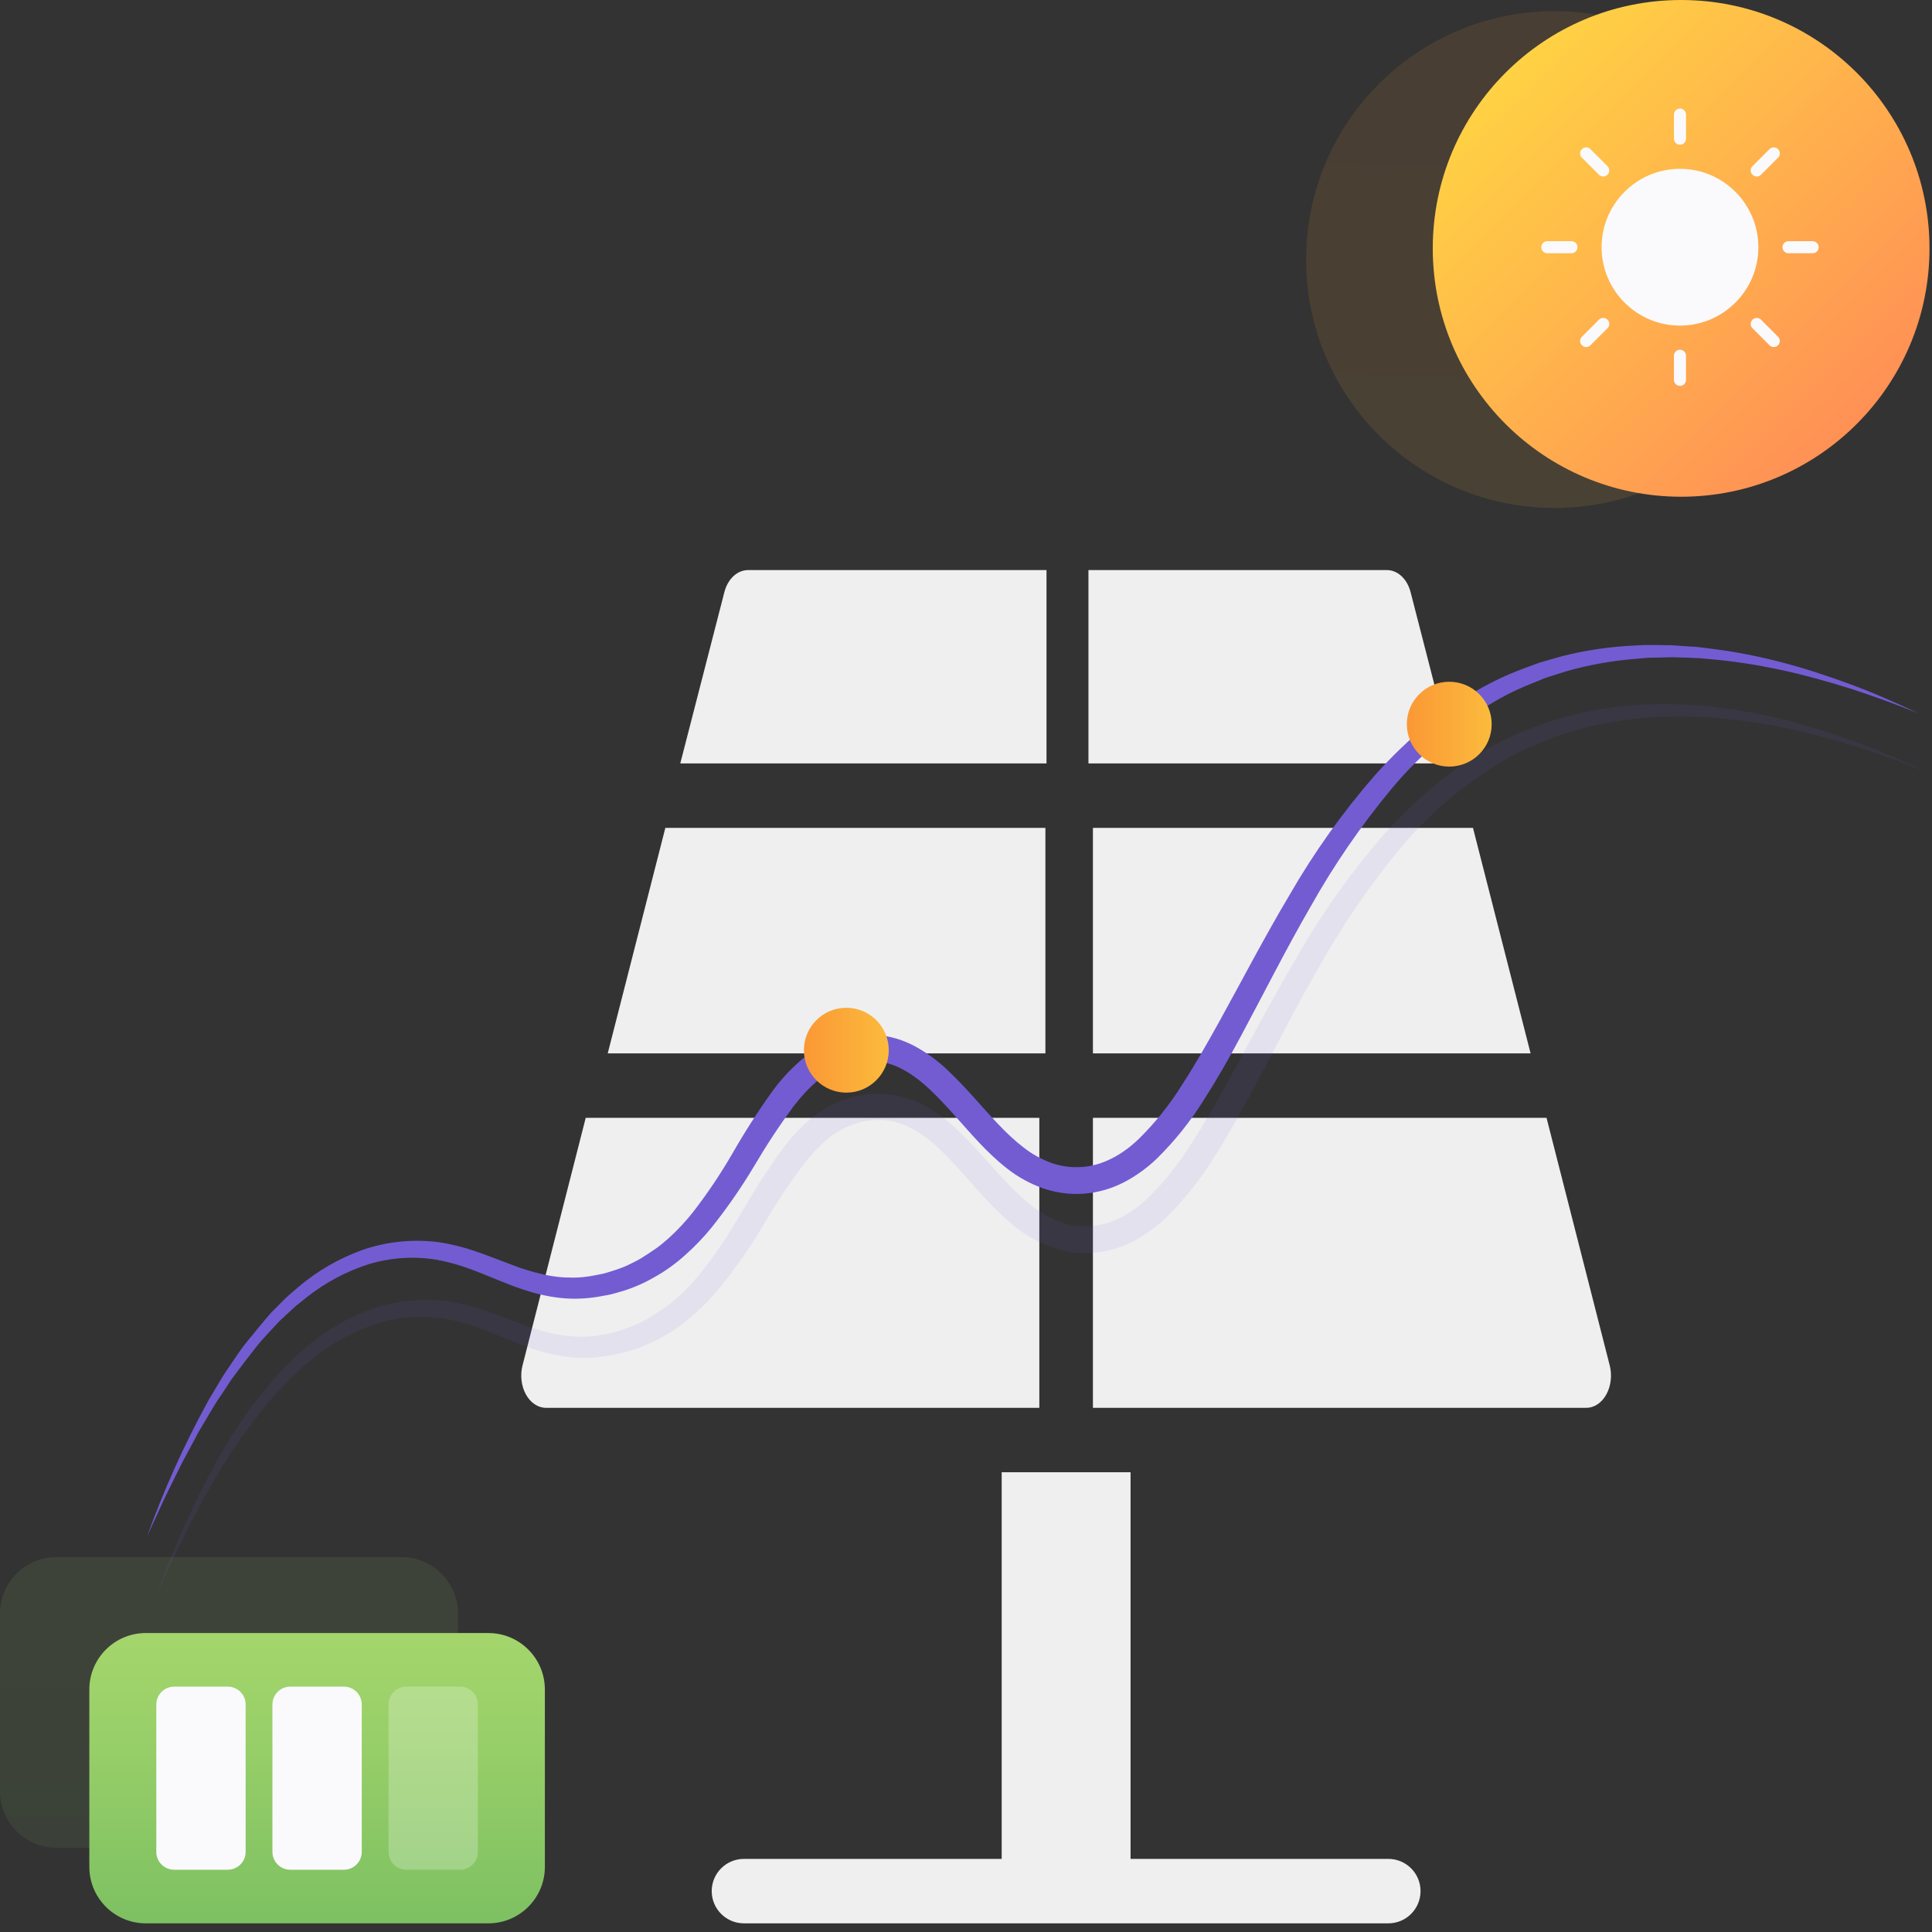 <svg width="213" height="213" viewBox="0 0 213 213" fill="none" xmlns="http://www.w3.org/2000/svg">
<rect x="0" y="0" width="213" height="213" fill="#333333" stroke="none"/>
<path d="M153.061 204.94H124.643V162.314H110.435V204.94H82.017C80.054 204.94 78.465 206.531 78.465 208.492C78.465 210.454 80.054 212.045 82.017 212.045H153.061C155.024 212.045 156.613 210.454 156.613 208.492C156.613 206.531 155.024 204.94 153.061 204.94Z" fill="#EFEFEF"/>
<path d="M120 84.166H160.375L155.515 65.281C155.142 63.831 154.095 62.852 152.914 62.852H120V84.166Z" fill="#EFEFEF"/>
<path d="M67 116.136H115.254V91.27H73.354L67 116.136Z" fill="#EFEFEF"/>
<path d="M162.393 91.27H120.493V116.136H168.747L162.393 91.27Z" fill="#EFEFEF"/>
<path d="M177.469 150.533L170.503 123.24H120.493V155.21H174.89C175.764 155.21 176.584 154.662 177.097 153.734C177.607 152.807 177.748 151.618 177.469 150.533Z" fill="#EFEFEF"/>
<path d="M114.584 123.24H64.575L57.609 150.533C57.33 151.618 57.471 152.807 57.98 153.734C58.493 154.662 59.314 155.21 60.188 155.21H114.584V123.24Z" fill="#EFEFEF"/>
<path d="M115.375 84.166V62.852H82.462C81.28 62.852 80.233 63.831 79.861 65.281L75 84.166H115.375Z" fill="#EFEFEF"/>
<path d="M16.226 169.366C18.043 164.303 20.252 159.389 22.833 154.669C23.153 154.073 23.518 153.507 23.858 152.921C24.197 152.335 24.542 151.754 24.921 151.197C25.689 150.08 26.398 148.937 27.265 147.879C28.131 146.82 28.978 145.766 29.875 144.737L31.322 143.285C31.814 142.792 32.351 142.374 32.863 141.916C34.984 140.113 37.415 138.71 40.037 137.775C42.727 136.863 45.592 136.582 48.408 136.953C49.793 137.169 51.156 137.51 52.48 137.972C53.785 138.415 55.045 138.927 56.276 139.385C57.475 139.859 58.71 140.237 59.969 140.518C60.577 140.654 61.194 140.749 61.815 140.803C62.123 140.833 62.432 140.847 62.741 140.843C63.051 140.862 63.362 140.862 63.672 140.843C64.29 140.811 64.906 140.736 65.513 140.616L66.429 140.434C66.734 140.375 67.03 140.262 67.33 140.178C67.927 139.999 68.514 139.787 69.088 139.543C69.644 139.262 70.215 139.016 70.747 138.681C71.279 138.346 71.791 138.006 72.308 137.652C72.825 137.297 73.293 136.884 73.785 136.45C74.727 135.589 75.598 134.654 76.39 133.654C77.995 131.58 79.459 129.4 80.772 127.13C82.129 124.757 83.609 122.456 85.204 120.236C86.057 119.077 87.031 118.011 88.109 117.056C89.248 116.054 90.562 115.27 91.984 114.741C93.437 114.218 94.982 113.997 96.523 114.091C98.078 114.196 99.591 114.642 100.955 115.396C102.238 116.108 103.425 116.981 104.485 117.996C105.519 118.981 106.455 119.965 107.366 120.985C109.173 122.989 110.876 124.998 112.831 126.494C113.761 127.227 114.802 127.807 115.914 128.213C116.993 128.593 118.14 128.744 119.281 128.656C121.561 128.508 123.713 127.312 125.5 125.613C127.333 123.816 128.945 121.806 130.301 119.626C131.734 117.435 133.034 115.12 134.334 112.791C136.914 108.124 139.39 103.338 142.158 98.69C144.873 93.968 148.044 89.523 151.626 85.42C155.27 81.353 159.544 77.734 164.467 75.237C165.691 74.61 166.954 74.064 168.249 73.603L169.234 73.238C169.555 73.11 169.884 73.001 170.219 72.913L172.188 72.352C174.841 71.678 177.557 71.28 180.293 71.165L181.312 71.111C181.652 71.111 181.991 71.111 182.331 71.111L184.375 71.141L186.403 71.284C186.743 71.284 187.083 71.328 187.417 71.362L188.427 71.49C191.113 71.813 193.773 72.322 196.389 73.012C199.003 73.686 201.559 74.538 204.09 75.474C206.62 76.409 209.068 77.497 211.475 78.635C208.99 77.63 206.473 76.716 203.922 75.892C201.367 75.1 198.792 74.371 196.182 73.824C193.583 73.266 190.952 72.873 188.304 72.647L187.319 72.559C186.989 72.559 186.659 72.534 186.334 72.519L184.365 72.455L182.395 72.505C182.065 72.505 181.73 72.505 181.41 72.539L180.426 72.628C177.801 72.828 175.203 73.291 172.671 74.011L170.8 74.602C170.485 74.693 170.177 74.807 169.879 74.942L168.973 75.311C167.754 75.785 166.568 76.339 165.423 76.971C160.848 79.544 156.78 82.93 153.418 86.961C150.04 91.03 147.04 95.399 144.457 100.014C141.793 104.618 139.4 109.399 136.85 114.15C135.579 116.529 134.24 118.892 132.758 121.201C131.283 123.584 129.527 125.781 127.529 127.745C126.462 128.768 125.257 129.637 123.949 130.325C122.585 131.039 121.092 131.472 119.557 131.596C118.017 131.717 116.468 131.519 115.008 131.015C113.586 130.514 112.256 129.785 111.068 128.858C108.764 127.066 106.996 124.919 105.224 122.949C103.451 120.98 101.689 119.069 99.621 117.952C98.628 117.39 97.523 117.054 96.386 116.967C95.241 116.906 94.097 117.073 93.018 117.459C90.851 118.213 89.044 119.956 87.488 121.969C85.926 124.09 84.475 126.291 83.141 128.563C81.736 130.917 80.173 133.174 78.463 135.318C77.576 136.41 76.601 137.428 75.548 138.361C74.488 139.324 73.32 140.16 72.067 140.852C70.82 141.569 69.487 142.122 68.098 142.497C67.754 142.586 67.414 142.704 67.059 142.763L66.001 142.955C65.289 143.074 64.57 143.147 63.849 143.172C60.944 143.28 58.103 142.428 55.606 141.404C54.331 140.911 53.145 140.38 51.894 139.927C50.694 139.479 49.459 139.133 48.201 138.893C45.648 138.467 43.032 138.643 40.559 139.405C38.093 140.208 35.792 141.447 33.764 143.063C33.272 143.482 32.725 143.856 32.253 144.309L30.805 145.653C29.904 146.638 28.978 147.559 28.161 148.607C27.344 149.656 26.536 150.705 25.743 151.769C25.345 152.305 25.005 152.876 24.631 153.428C24.256 153.979 23.877 154.531 23.538 155.102L22.513 156.82C22.174 157.396 21.819 157.963 21.529 158.559L20.578 160.326C20.258 160.912 19.943 161.503 19.657 162.109C19.072 163.31 18.451 164.502 17.895 165.718L16.226 169.366Z" fill="#735CD2"/>
<path opacity="0.1" d="M17.233 175.879C19.05 170.816 21.26 165.902 23.841 161.182C24.161 160.586 24.526 160.02 24.865 159.434C25.205 158.848 25.55 158.267 25.929 157.71C26.697 156.593 27.406 155.45 28.273 154.392C29.139 153.333 29.986 152.279 30.882 151.25L32.33 149.798C32.822 149.305 33.359 148.887 33.871 148.429C35.992 146.626 38.423 145.223 41.045 144.288C43.735 143.376 46.599 143.094 49.416 143.466C50.801 143.682 52.164 144.023 53.488 144.485C54.792 144.928 56.053 145.44 57.284 145.898C58.483 146.372 59.718 146.75 60.977 147.031C61.585 147.167 62.202 147.262 62.823 147.316C63.131 147.346 63.44 147.359 63.749 147.355C64.059 147.375 64.37 147.375 64.68 147.355C65.298 147.324 65.913 147.249 66.521 147.129L67.437 146.947C67.742 146.888 68.037 146.774 68.338 146.691C68.935 146.512 69.522 146.3 70.096 146.056C70.652 145.775 71.223 145.529 71.755 145.194C72.287 144.859 72.799 144.519 73.316 144.165C73.833 143.81 74.301 143.397 74.793 142.963C75.735 142.102 76.606 141.167 77.398 140.167C79.003 138.093 80.467 135.913 81.78 133.643C83.137 131.27 84.616 128.969 86.211 126.749C87.065 125.59 88.039 124.524 89.117 123.568C90.256 122.567 91.57 121.783 92.992 121.254C94.445 120.731 95.99 120.51 97.531 120.604C99.086 120.709 100.599 121.155 101.963 121.909C103.246 122.621 104.433 123.494 105.493 124.509C106.527 125.494 107.463 126.478 108.374 127.498C110.181 129.502 111.884 131.511 113.839 133.007C114.769 133.74 115.809 134.32 116.921 134.726C118.001 135.106 119.148 135.257 120.289 135.169C122.569 135.021 124.721 133.825 126.508 132.126C128.341 130.329 129.953 128.319 131.309 126.139C132.742 123.948 134.042 121.633 135.341 119.304C137.921 114.637 140.398 109.851 143.165 105.203C145.881 100.481 149.052 96.036 152.634 91.933C156.278 87.866 160.551 84.247 165.475 81.75C166.699 81.123 167.962 80.577 169.257 80.116L170.242 79.751C170.563 79.623 170.892 79.514 171.226 79.426L173.196 78.865C175.849 78.191 178.565 77.793 181.3 77.678L182.32 77.624C182.659 77.624 182.999 77.624 183.339 77.624L185.382 77.654L187.411 77.796C187.751 77.796 188.09 77.841 188.425 77.875L189.435 78.003C192.12 78.326 194.781 78.835 197.397 79.525C200.011 80.199 202.567 81.051 205.097 81.987C207.628 82.922 210.075 84.01 212.483 85.148C209.998 84.143 207.481 83.229 204.93 82.405C202.374 81.612 199.799 80.884 197.19 80.337C194.591 79.779 191.96 79.386 189.312 79.16L188.327 79.072C187.997 79.072 187.667 79.047 187.342 79.032L185.372 78.968L183.403 79.018C183.073 79.018 182.738 79.018 182.418 79.052L181.433 79.141C178.809 79.341 176.21 79.804 173.678 80.524L171.807 81.115C171.493 81.206 171.185 81.32 170.887 81.455L169.981 81.824C168.762 82.298 167.576 82.852 166.431 83.484C161.856 86.058 157.788 89.443 154.426 93.474C151.047 97.543 148.048 101.912 145.465 106.527C142.801 111.131 140.408 115.912 137.857 120.663C136.587 123.042 135.248 125.405 133.766 127.714C132.29 130.097 130.535 132.294 128.537 134.258C127.47 135.281 126.265 136.15 124.957 136.838C123.593 137.552 122.099 137.984 120.565 138.109C119.025 138.229 117.476 138.032 116.015 137.528C114.594 137.027 113.264 136.298 112.076 135.371C109.772 133.579 108.004 131.432 106.232 129.462C104.459 127.493 102.696 125.582 100.628 124.465C99.635 123.903 98.531 123.567 97.393 123.48C96.249 123.419 95.104 123.586 94.025 123.972C91.859 124.726 90.052 126.469 88.496 128.482C86.933 130.603 85.482 132.804 84.148 135.075C82.743 137.43 81.181 139.687 79.471 141.831C78.584 142.923 77.609 143.941 76.556 144.874C75.496 145.837 74.328 146.673 73.075 147.365C71.828 148.082 70.494 148.635 69.106 149.01C68.761 149.099 68.422 149.217 68.067 149.276L67.008 149.468C66.297 149.587 65.578 149.66 64.857 149.684C61.952 149.793 59.111 148.941 56.614 147.917C55.339 147.424 54.152 146.893 52.902 146.44C51.702 145.992 50.467 145.646 49.209 145.406C46.656 144.98 44.04 145.156 41.567 145.918C39.101 146.721 36.8 147.96 34.772 149.576C34.28 149.995 33.733 150.369 33.261 150.822L31.813 152.166C30.912 153.151 29.986 154.072 29.169 155.12C28.351 156.169 27.544 157.218 26.751 158.281C26.352 158.818 26.013 159.389 25.638 159.941C25.264 160.492 24.885 161.044 24.545 161.615L23.521 163.333C23.181 163.909 22.827 164.476 22.536 165.071L21.586 166.839C21.266 167.425 20.951 168.016 20.665 168.622C20.079 169.823 19.459 171.015 18.903 172.231L17.233 175.879Z" fill="#735CD2"/>
<path opacity="0.11" d="M171.382 56C186.504 56 198.763 43.741 198.763 28.618C198.763 13.496 186.504 1.237 171.382 1.237C156.259 1.237 144 13.496 144 28.618C144 43.741 156.259 56 171.382 56Z" fill="url(#paint0_linear)"/>
<path d="M185.342 54.764C200.464 54.764 212.723 42.504 212.723 27.382C212.723 12.259 200.464 0 185.342 0C170.219 0 157.96 12.259 157.96 27.382C157.96 42.504 170.219 54.764 185.342 54.764Z" fill="url(#paint1_linear)"/>
<path d="M173.25 26.59H170.591C170.223 26.59 169.926 26.888 169.926 27.255C169.926 27.622 170.223 27.92 170.591 27.92H173.25C173.617 27.92 173.914 27.622 173.914 27.255C173.914 26.888 173.617 26.59 173.25 26.59Z" fill="#FAFAFD"/>
<path d="M176.284 19.264C176.413 19.394 176.583 19.459 176.754 19.459C176.924 19.459 177.094 19.394 177.224 19.264C177.483 19.004 177.483 18.584 177.224 18.324L175.343 16.444C175.083 16.184 174.663 16.184 174.403 16.444C174.143 16.704 174.143 17.125 174.403 17.384L176.284 19.264Z" fill="#FAFAFD"/>
<path d="M185.215 15.954C185.582 15.954 185.879 15.656 185.879 15.29V12.63C185.879 12.264 185.582 11.966 185.215 11.966C184.847 11.966 184.55 12.264 184.55 12.63V15.29C184.55 15.656 184.847 15.954 185.215 15.954Z" fill="#FAFAFD"/>
<path d="M195.087 16.444L193.207 18.324C192.947 18.584 192.947 19.004 193.207 19.264C193.336 19.394 193.506 19.459 193.677 19.459C193.847 19.459 194.017 19.394 194.147 19.264L196.027 17.384C196.287 17.125 196.287 16.704 196.027 16.444C195.767 16.184 195.347 16.184 195.087 16.444Z" fill="#FAFAFD"/>
<path d="M199.84 26.59H197.181C196.814 26.59 196.517 26.888 196.517 27.255C196.517 27.622 196.814 27.92 197.181 27.92H199.84C200.208 27.92 200.505 27.622 200.505 27.255C200.505 26.888 200.208 26.59 199.84 26.59Z" fill="#FAFAFD"/>
<path d="M194.147 35.246C193.887 34.986 193.467 34.986 193.207 35.246C192.947 35.506 192.947 35.927 193.207 36.186L195.087 38.066C195.217 38.196 195.387 38.261 195.557 38.261C195.727 38.261 195.898 38.196 196.027 38.066C196.287 37.806 196.287 37.386 196.027 37.126L194.147 35.246Z" fill="#FAFAFD"/>
<path d="M185.215 38.556C184.847 38.556 184.55 38.854 184.55 39.221V41.88C184.55 42.247 184.847 42.545 185.215 42.545C185.582 42.545 185.879 42.247 185.879 41.88V39.221C185.879 38.854 185.582 38.556 185.215 38.556Z" fill="#FAFAFD"/>
<path d="M176.284 35.246L174.403 37.126C174.143 37.386 174.143 37.806 174.403 38.066C174.533 38.196 174.703 38.261 174.873 38.261C175.043 38.261 175.213 38.196 175.343 38.066L177.224 36.186C177.483 35.927 177.483 35.506 177.224 35.246C176.964 34.986 176.543 34.986 176.284 35.246Z" fill="#FAFAFD"/>
<path d="M185.215 18.613C180.45 18.613 176.573 22.49 176.573 27.255C176.573 32.02 180.45 35.897 185.215 35.897C189.98 35.897 193.857 32.02 193.857 27.255C193.857 22.49 189.98 18.613 185.215 18.613Z" fill="#FAFAFD"/>
<path opacity="0.1" d="M44.265 171.669H6.229C2.789 171.669 0 174.458 0 177.898V197.485C0 200.925 2.789 203.714 6.229 203.714H44.265C47.705 203.714 50.494 200.925 50.494 197.485V177.898C50.494 174.458 47.705 171.669 44.265 171.669Z" fill="url(#paint2_linear)"/>
<path d="M53.842 180.04H16.076C12.636 180.04 9.848 182.828 9.848 186.268V205.816C9.848 209.256 12.636 212.045 16.076 212.045H53.842C57.282 212.045 60.071 209.256 60.071 205.816V186.268C60.071 182.828 57.282 180.04 53.842 180.04Z" fill="url(#paint3_linear)"/>
<path d="M25.111 185.948H19.203C18.115 185.948 17.233 186.83 17.233 187.918V204.167C17.233 205.254 18.115 206.136 19.203 206.136H25.111C26.199 206.136 27.081 205.254 27.081 204.167V187.918C27.081 186.83 26.199 185.948 25.111 185.948Z" fill="#FAFAFD"/>
<path d="M37.913 185.948H32.005C30.917 185.948 30.035 186.83 30.035 187.918V204.167C30.035 205.254 30.917 206.136 32.005 206.136H37.913C39.001 206.136 39.883 205.254 39.883 204.167V187.918C39.883 186.83 39.001 185.948 37.913 185.948Z" fill="#FAFAFD"/>
<path opacity="0.24" d="M50.715 185.948H44.806C43.719 185.948 42.837 186.83 42.837 187.918V204.167C42.837 205.254 43.719 206.136 44.806 206.136H50.715C51.803 206.136 52.685 205.254 52.685 204.167V187.918C52.685 186.83 51.803 185.948 50.715 185.948Z" fill="white"/>
<path d="M159.778 84.517C162.362 84.517 164.456 82.423 164.456 79.84C164.456 77.257 162.362 75.162 159.778 75.162C157.195 75.162 155.101 77.257 155.101 79.84C155.101 82.423 157.195 84.517 159.778 84.517Z" fill="url(#paint4_linear)"/>
<path d="M93.306 120.461C95.89 120.461 97.984 118.367 97.984 115.784C97.984 113.2 95.89 111.106 93.306 111.106C90.723 111.106 88.629 113.2 88.629 115.784C88.629 118.367 90.723 120.461 93.306 120.461Z" fill="url(#paint5_linear)"/>
<defs>
<linearGradient id="paint0_linear" x1="172.06" y1="9.752" x2="170.451" y2="54.418" gradientUnits="userSpaceOnUse">
<stop stop-color="#FB9835"/>
<stop offset="1" stop-color="#FBBB3C"/>
</linearGradient>
<linearGradient id="paint1_linear" x1="240.105" y1="27.382" x2="185.342" y2="-27.382" gradientUnits="userSpaceOnUse">
<stop stop-color="#FF8359"/>
<stop offset="1" stop-color="#FFDF40"/>
</linearGradient>
<linearGradient id="paint2_linear" x1="25.265" y1="224.543" x2="25.265" y2="166.924" gradientUnits="userSpaceOnUse">
<stop stop-color="#60B05B"/>
<stop offset="0.25" stop-color="#75BC60"/>
<stop offset="0.74" stop-color="#9AD069"/>
<stop offset="1" stop-color="#A8D86D"/>
</linearGradient>
<linearGradient id="paint3_linear" x1="34.977" y1="232.848" x2="34.977" y2="175.301" gradientUnits="userSpaceOnUse">
<stop stop-color="#60B05B"/>
<stop offset="0.25" stop-color="#75BC60"/>
<stop offset="0.74" stop-color="#9AD069"/>
<stop offset="1" stop-color="#A8D86D"/>
</linearGradient>
<linearGradient id="paint4_linear" x1="155.097" y1="79.84" x2="164.456" y2="79.84" gradientUnits="userSpaceOnUse">
<stop stop-color="#FB9835"/>
<stop offset="1" stop-color="#FBBB3C"/>
</linearGradient>
<linearGradient id="paint5_linear" x1="88.626" y1="115.784" x2="97.984" y2="115.784" gradientUnits="userSpaceOnUse">
<stop stop-color="#FB9835"/>
<stop offset="1" stop-color="#FBBB3C"/>
</linearGradient>
</defs>
</svg>
